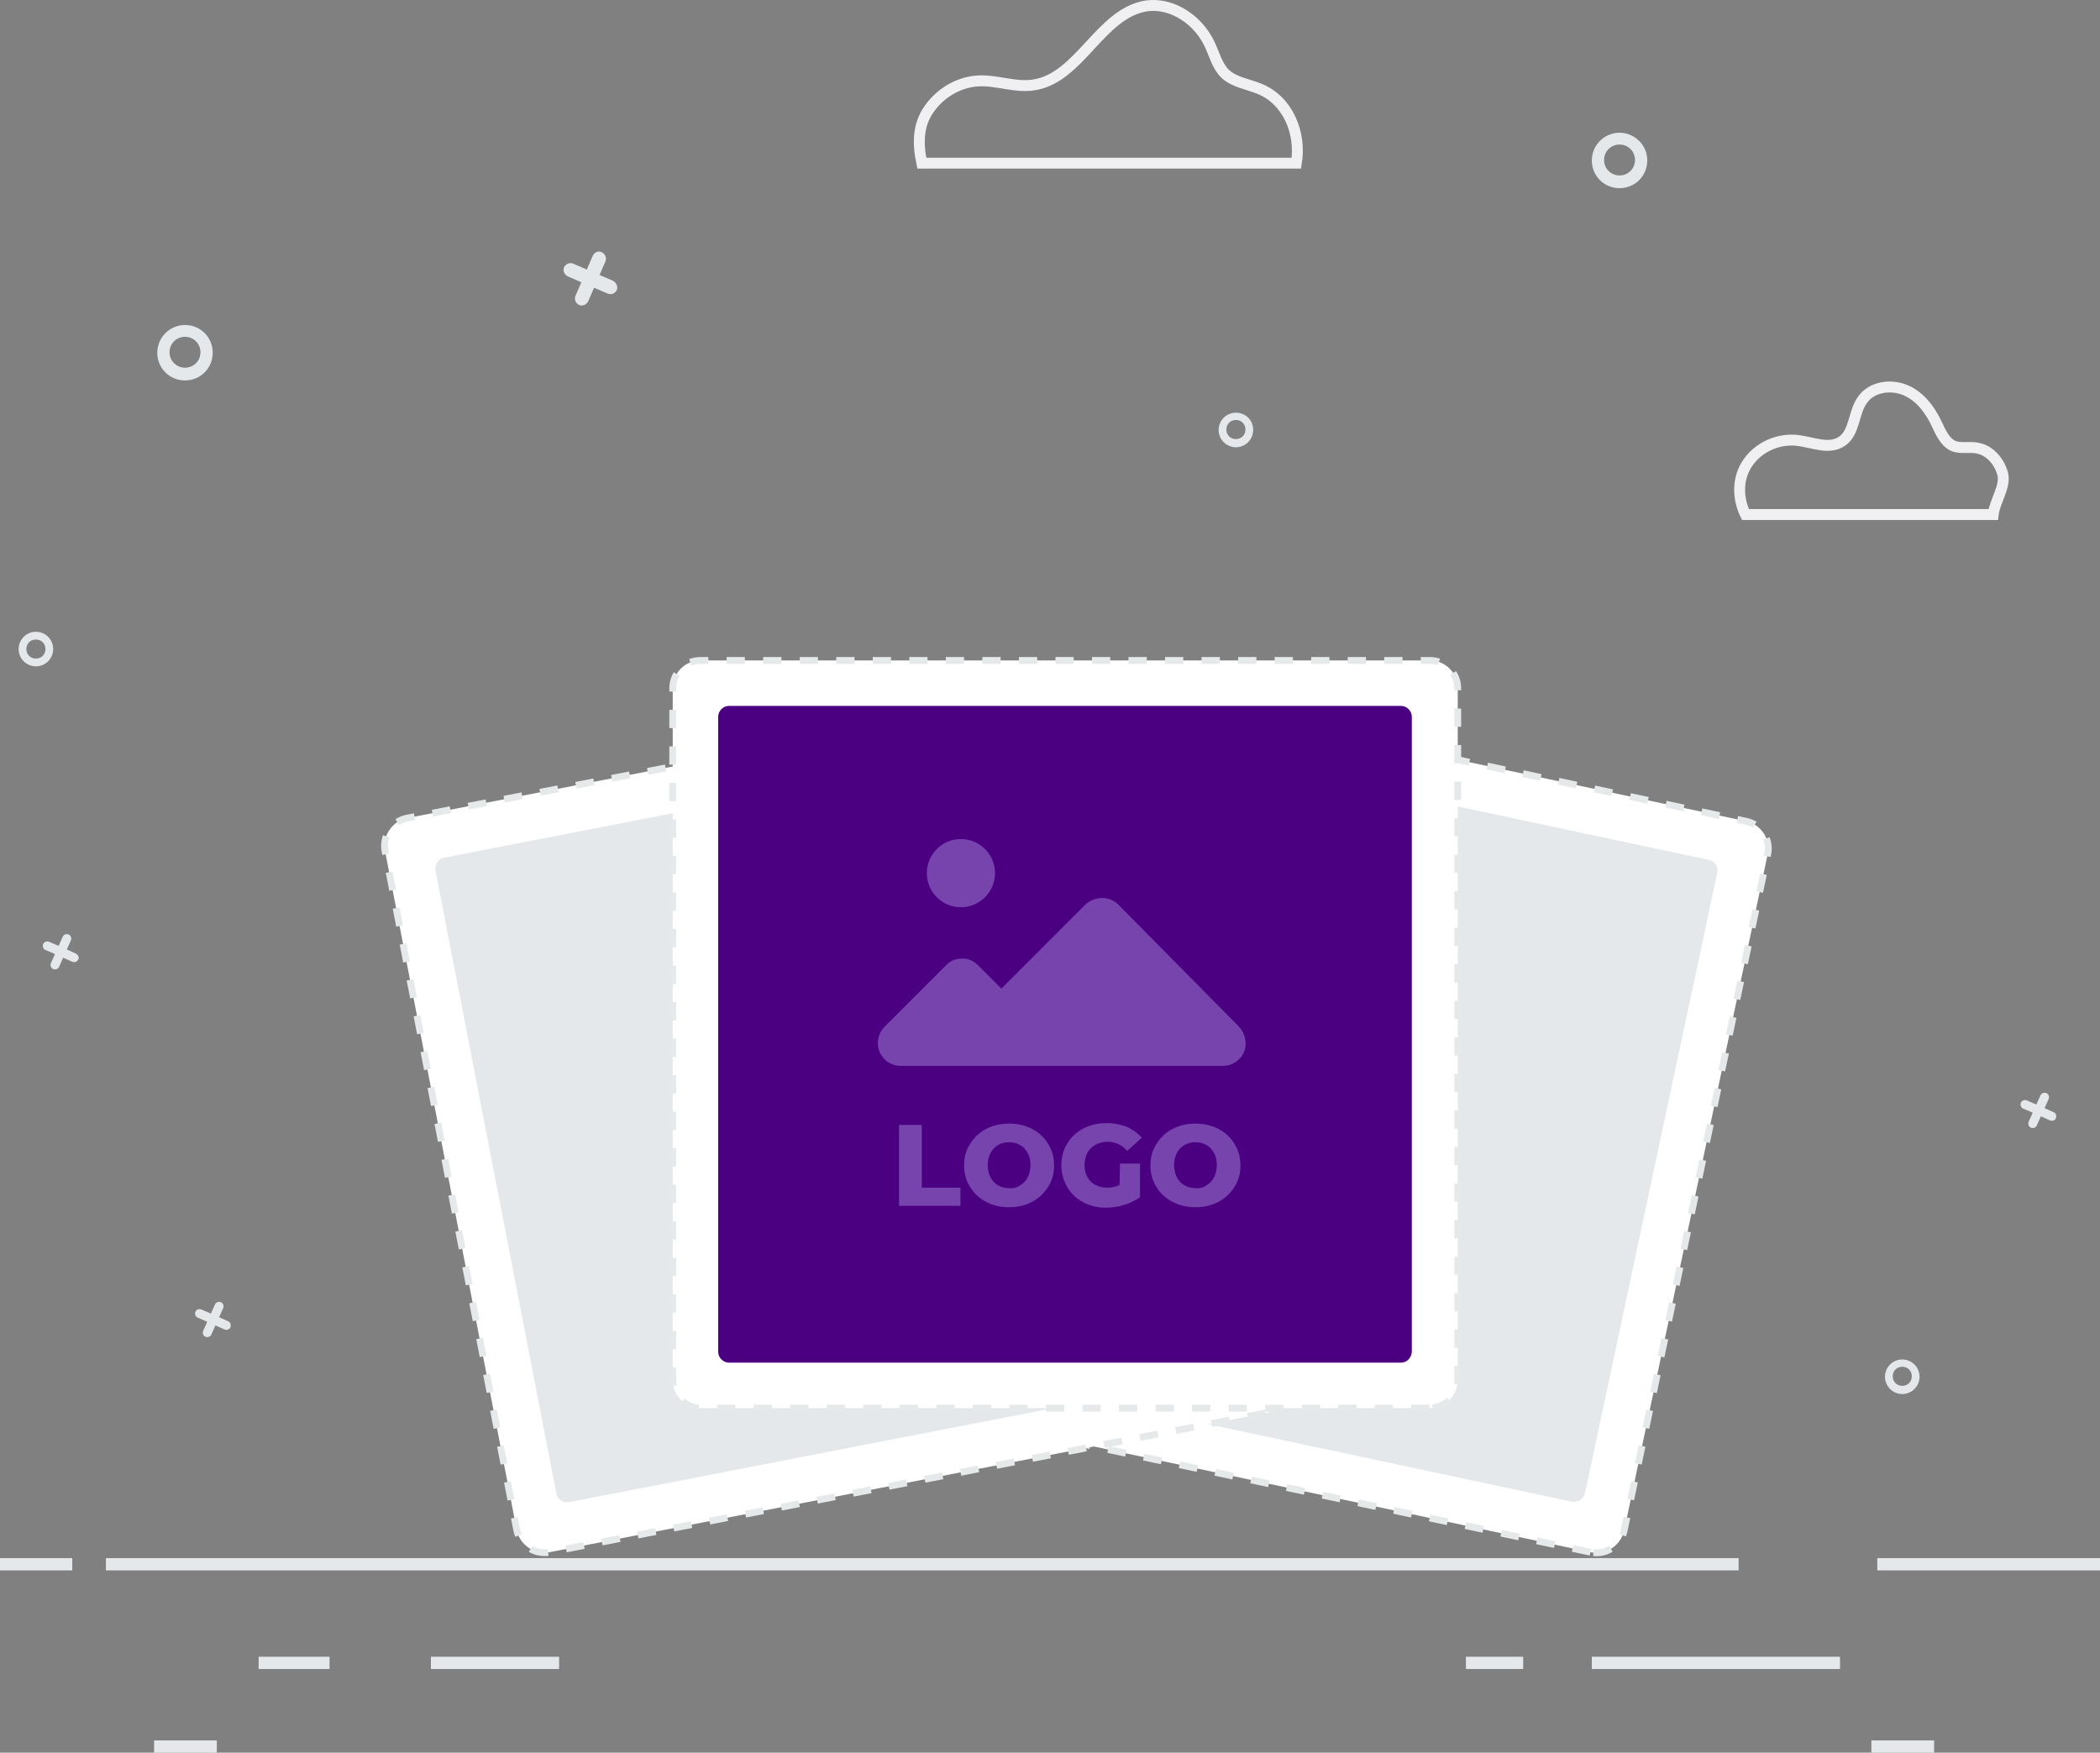 <?xml version="1.0" encoding="utf-8"?>
<!-- Generator: Adobe Illustrator 24.1.3, SVG Export Plug-In . SVG Version: 6.00 Build 0)  -->
<svg version="1.1" id="Layer_1" xmlns="http://www.w3.org/2000/svg" xmlns:xlink="http://www.w3.org/1999/xlink" x="0px" y="0px"
	 width="462px" height="385.6px" viewBox="0 0 462 385.6" style="enable-background:new 0 0 462 385.6;" xml:space="preserve">
<rect x="0" y="0" width="462" height="385.6" fill="#808080" stroke="none"/>
<style type="text/css">
	.st0{fill:#FFFFFF;stroke:#E5E9EA;stroke-width:1.5;stroke-miterlimit:10;stroke-dasharray:4.019,4.019;}
	.st1{fill:#E4E8EA;}
	.st2{fill:#7744AD;}
	.st3{fill:none;stroke:#F0F0F2;stroke-width:2.4;stroke-miterlimit:10;}
	.st4{fill:#4B0082;}
</style>
<g>
	<g>
		<path class="st0" d="M349.9,341.5L193,308.1c-3.2-0.7-5.4-3.9-4.7-7.2l31.7-149c0.7-3.2,3.9-5.4,7.2-4.7l157,33.5
			c3.2,0.7,5.4,3.9,4.7,7.2l-31.6,148.9C356.5,340.1,353.3,342.2,349.9,341.5z"/>
		<path class="st1" d="M345.9,330.4l-144.6-30.8c-1.3-0.3-2.1-1.6-1.8-2.8l29.1-136.6c0.3-1.3,1.6-2.1,2.8-1.8L376,189.2
			c1.3,0.3,2.1,1.6,1.8,2.8l-29.1,136.5C348.4,329.8,347.1,330.6,345.9,330.4z"/>
		<g id="outline_1_">
			<path class="st2" d="M315.2,274.4l-8.3-23c-1.7-4.8-3.8-9.4-6.2-13.9l-1.9-3.5l0.7-3.3c0.8-3.5,3.1-6.6,6.4-8.1l5.5-1.4
				c0.6-0.2,1.1-0.9,0.9-1.5c0-0.1-0.1-0.2-0.1-0.2l-3.7-7.4l0,0c-0.1-0.1-0.2-0.4-0.3-0.5l-4.5-3.6c-0.3-0.3-0.8-0.4-1.3-0.2
				c-1.9,0.6-4,0.8-6,0.4s-3.9-1.4-5.3-2.8l0,0c-0.3-0.3-0.7-0.4-1.2-0.3l-5.6,1.5c-0.2,0.1-0.3,0.1-0.5,0.3l0,0l-6.4,5.3
				c-0.5,0.5-0.7,1.3-0.2,1.8c0.1,0.1,0.1,0.1,0.2,0.1l4.5,3.5c2.4,2.8,3.3,6.4,2.6,10.1l-0.7,3.3l-3.2,2.4c-4,3-7.8,6.4-11.4,10.2
				l-17,17.7c-0.4,0.3-0.5,0.9-0.3,1.4c0.7,1.9,2,3.5,3.7,4.8l-0.9,1l0,0c0,0.1-0.1,0.1-0.1,0.2c-0.4,0.6-0.2,1.4,0.3,1.8l1.3,0.9
				c2.4,1.6,5.2,2.6,8.1,2.9l-0.8,1.8c-0.3,0.6,0,1.4,0.6,1.8c0,0,0,0,0.1,0l2.7,1.1c3.1,1.2,6.3,2.2,9.5,2.8l8.2,1.8
				c3.2,0.7,6.5,1.1,9.8,1.3l2.9,0.1c0.7,0,1.3-0.5,1.4-1.2c0,0,0,0,0-0.1v-1.9c2.8,0.9,5.7,1.1,8.6,0.6l1.6-0.3
				c0.7-0.1,1.2-0.8,1-1.5c0-0.1-0.1-0.1-0.1-0.2l0,0l-0.4-1.3c2-0.4,3.8-1.4,5.3-2.9C315.2,275.5,315.4,274.9,315.2,274.4z
				 M307.2,219.6l0.7-3.2l1.4,2.6L307.2,219.6z M301,210.7c-1.1,2.6-4,4-6.7,3c-2.1-0.8-3.4-2.9-3.3-5.1c1.4,0.9,3.1,1.7,4.8,2
				C297.6,211,299.3,210.9,301,210.7z M282.5,211l-0.7,3.2l-1.7-1.3L282.5,211z M284,216.2l1.6-7.4l2.8-0.7
				c-0.5,4.3,2.6,8.1,6.9,8.6c3.7,0.4,7.1-1.9,8.3-5.4l2.3,1.8l-1.6,7.4c-3.3,1.7-5.9,4.8-7,8.4c-2.1-0.2-4.2,0.4-5.7,1.9
				c-0.8-1.9-2.4-3.5-4.4-4.1C287.5,222.9,286.4,219.1,284,216.2z M292.6,233.6c0.9-1.3,2.5-2.2,4.1-2.1l-0.4,2
				C295.1,234,293.8,234.1,292.6,233.6z M286.1,231.2l0.4-2c1.5,0.6,2.6,2,2.9,3.6C288.1,232.9,286.9,232.2,286.1,231.2z
				 M257.6,268.9L257.6,268.9l11-12.3l-1.9-1.7l-9.4,10.4c-1.2-0.8-2.1-1.9-2.6-3l16.3-17.1c3.4-3.6,7.1-6.9,11-9.8l2.6-1.9
				c0.3,0.3,0.6,0.5,1,0.8l-5.5,8.4c-2.9,4.4-5.4,8.9-7.5,13.6l-7,15.3C262.6,271.3,260,270.4,257.6,268.9z M267.8,276.2l-1.5-0.6
				l8.5-18.2c2.1-4.7,4.6-9,7.3-13.4l5.6-8.6h-0.1c0.2,0,0.3,0.1,0.5,0.1c0.3,0.1,0.7,0.1,1,0.1l-9.4,44l-2.8-0.6
				C273.9,278.2,270.9,277.4,267.8,276.2L267.8,276.2z M294.6,281.9c-3.1-0.2-6.3-0.5-9.4-1.2l-2.8-0.6l9.4-44
				c0.3,0.1,0.7,0.2,1,0.3c0.2,0,0.3,0.1,0.5,0.1h-0.1l1.6,10.2c0.8,5,1.2,10.1,1.3,15.2l0.3,20.1L294.6,281.9z M310.9,275.5
				c-0.7,0.4-1.5,0.6-2.2,0.8l-4.3-13.3l-2.4,0.8l5.1,15.7H307c-2.8,0.4-5.6,0.1-8.2-0.8l-0.2-16.8c-0.1-5.2-0.5-10.4-1.3-15.5
				l-1.6-9.9c0.4-0.1,0.9-0.2,1.2-0.4l1.6,2.8c2.4,4.3,4.4,8.8,6,13.5l7.9,22.2C312,274.9,311.4,275.2,310.9,275.5L310.9,275.5z"/>
		</g>
	</g>
	<g>
		<path class="st0" d="M278.4,310.9l-157.5,30.6c-3.2,0.6-6.5-1.5-7.2-4.8l-29-149.5c-0.6-3.2,1.5-6.5,4.8-7.2l157.6-30.6
			c3.2-0.6,6.5,1.5,7.2,4.8l29,149.6C283.8,307.1,281.7,310.3,278.4,310.9z"/>
		<path class="st1" d="M270.3,302.3l-145.1,28.2c-1.3,0.2-2.6-0.6-2.8-1.9L95.8,191.5c-0.2-1.3,0.6-2.6,1.9-2.8l145.1-28.2
			c1.3-0.2,2.6,0.6,2.8,1.9l26.6,137C272.4,300.8,271.6,302.1,270.3,302.3z"/>
		<g id="outline_3_">
			<path class="st2" d="M220.1,262.8l-16.6-18c-3.5-3.7-7.2-7.2-11.2-10.4l-3.1-2.4l-0.6-3.3c-0.7-3.5,0.3-7.3,2.7-10l4.5-3.4
				c0.5-0.4,0.7-1.3,0.3-1.8c0-0.1-0.1-0.2-0.1-0.2l-6.3-5.4l0,0c-0.1-0.1-0.4-0.2-0.5-0.3l-5.6-1.6c-0.4-0.1-0.9,0-1.3,0.3
				c-1.5,1.3-3.3,2.3-5.4,2.7c-2,0.4-4.1,0.2-6-0.5l0,0c-0.4-0.1-0.8,0-1.2,0.2l-4.6,3.5c-0.2,0.1-0.3,0.3-0.3,0.5l0,0l-3.9,7.4
				c-0.3,0.7-0.1,1.5,0.5,1.7c0.1,0.1,0.1,0.1,0.2,0.1l5.5,1.5c3.3,1.6,5.6,4.6,6.3,8.3l0.6,3.3l-2,3.4c-2.5,4.4-4.7,9-6.5,13.8
				l-8.7,22.9c-0.2,0.4-0.1,1,0.3,1.4c1.4,1.5,3.2,2.4,5.3,3l-0.5,1.3l0,0c0,0.1-0.1,0.1-0.1,0.2c-0.2,0.7,0.4,1.4,1,1.5l1.6,0.3
				c2.9,0.6,5.8,0.4,8.6-0.4v1.9c-0.1,0.7,0.6,1.3,1.3,1.4c0,0,0,0,0.1,0l2.9-0.1c3.3-0.1,6.6-0.5,9.9-1.1l8.2-1.6
				c3.2-0.6,6.4-1.6,9.6-2.7l2.8-1c0.7-0.2,1-1,0.8-1.7c0,0,0,0,0-0.1l-0.8-1.8c2.9-0.3,5.7-1.2,8.1-2.8l1.4-0.9
				c0.6-0.4,0.8-1.2,0.4-1.8c0-0.1-0.1-0.1-0.1-0.2l0,0l-0.9-1c1.7-1.1,2.9-2.8,3.8-4.7C220.6,263.8,220.5,263.2,220.1,262.8z
				 M191.4,215.5l-0.6-3.2l2.3,1.9L191.4,215.5z M182.2,209.7c0,2.8-2.1,5.3-5,5.3c-2.2,0-4.2-1.3-5-3.4c1.7,0.3,3.5,0.3,5.2,0
				C179.2,211.3,180.8,210.6,182.2,209.7z M165.2,217.3l0.6,3.2l-2-0.5L165.2,217.3z M168.7,221.4l-1.4-7.5l2.3-1.8
				c1.2,4.1,5.5,6.5,9.7,5.3c3.6-1.1,5.9-4.5,5.5-8.2l2.8,0.8l1.4,7.5c-2.4,2.9-3.6,6.7-3.2,10.5c-2,0.6-3.7,2-4.5,4
				c-1.5-1.4-3.6-2.3-5.7-2.1C174.5,226.3,172.1,223.2,168.7,221.4z M183.4,234.1c0.3-1.6,1.4-3,3-3.5l0.4,2
				C185.9,233.4,184.7,234.1,183.4,234.1z M176.5,234.4l-0.4-2c1.6,0,3.2,0.8,4.1,2.2C179,235.2,177.7,235,176.5,234.4z M165,280.3
				L165,280.3l5.3-15.6l-2.4-0.9l-4.6,13.2c-1.4-0.2-2.6-0.9-3.6-1.7l8.3-22.1c1.8-4.6,3.8-9.1,6.3-13.3l1.6-2.8
				c0.4,0.1,0.8,0.3,1.2,0.4l-1.7,9.9c-0.9,5.2-1.5,10.3-1.6,15.5l-0.5,16.8C170.6,280.5,167.8,280.7,165,280.3z M177.3,283h-1.6
				l0.7-20.1c0.1-5.1,0.7-10.1,1.5-15.2l1.8-10.1h-0.1c0.2,0,0.3-0.1,0.5-0.1c0.3-0.1,0.7-0.1,1-0.3l8.6,44.2l-2.8,0.6
				C183.6,282.5,180.5,282.9,177.3,283L177.3,283z M204.2,277.8c-2.9,1.1-6,2-9.1,2.6l-2.8,0.6l-8.6-44.2c0.3-0.1,0.7,0,1-0.1
				c0.2,0,0.3-0.1,0.5-0.1h-0.1l5.5,8.7c2.7,4.3,5.1,8.8,7.1,13.5l8.2,18.4L204.2,277.8z M216.7,265.5c-0.5,0.6-1.1,1.1-1.7,1.6
				l-9.2-10.5l-1.9,1.7l10.9,12.5h-0.1c-2.4,1.5-5.1,2.3-7.9,2.4l-6.8-15.4c-2.1-4.8-4.6-9.4-7.3-13.8l-5.3-8.5
				c0.4-0.3,0.7-0.5,1-0.8l2.5,2c3.8,3,7.5,6.4,10.8,10l16,17.4C217.4,264.5,217,265,216.7,265.5L216.7,265.5z"/>
		</g>
	</g>
	<path class="st1" d="M134.9,61.8l-3-1.3l1.3-3c0.3-0.7,0-1.6-0.8-2s-1.6,0-2,0.8l-1.3,3l-3-1.3c-0.7-0.3-1.6,0-2,0.8
		c-0.3,0.7,0,1.6,0.8,2l3,1.3l-1.3,3c-0.3,0.7,0,1.6,0.8,2c0.7,0.3,1.6,0,2-0.8l1.3-3l3,1.3c0.8,0.3,1.6,0,2-0.8
		C136,63.1,135.6,62.2,134.9,61.8z"/>
	<path class="st1" d="M16.7,209.8l-2-0.9l0.9-2c0.2-0.5,0-1.1-0.5-1.3s-1.1,0-1.3,0.5l-0.9,2l-2.1-0.9c-0.5-0.2-1.1,0-1.3,0.5
		s0,1.1,0.5,1.3l2.1,0.9l-0.9,2c-0.2,0.5,0,1.1,0.5,1.3s1.1,0,1.3-0.5l0.9-2l2,0.9c0.5,0.2,1.1,0,1.3-0.5
		C17.5,210.7,17.2,210.1,16.7,209.8z"/>
	<path class="st1" d="M451.8,244.7l-2-0.9l0.9-2c0.2-0.5,0-1.1-0.5-1.3s-1.1,0-1.3,0.5l-0.9,2l-2.1-0.9c-0.5-0.2-1.1,0-1.3,0.5
		s0,1.1,0.5,1.3l2.1,0.9l-0.9,2c-0.2,0.5,0,1.1,0.5,1.3s1.1,0,1.3-0.5l0.9-2l2,0.9c0.5,0.2,1.1,0,1.3-0.5
		C452.5,245.5,452.3,244.9,451.8,244.7z"/>
	<path class="st1" d="M50.2,290.7l-2-0.9l0.9-2c0.2-0.5,0-1.1-0.5-1.3c-0.5-0.2-1.1,0-1.3,0.5l-0.9,2l-2.1-0.9
		c-0.5-0.2-1.1,0-1.3,0.5s0,1.1,0.5,1.3l2.1,0.9l-0.9,2c-0.2,0.5,0,1.1,0.5,1.3c0.5,0.2,1.1,0,1.3-0.5l0.9-2l2,0.9
		c0.5,0.2,1.1,0,1.3-0.5S50.7,290.9,50.2,290.7z"/>
	<path class="st1" d="M356.3,29.2c-3.3,0-6.1,2.7-6.1,6.1s2.7,6.1,6.1,6.1s6.1-2.7,6.1-6.1S359.6,29.2,356.3,29.2z M356.3,38.6
		c-1.9,0-3.4-1.5-3.4-3.4s1.5-3.4,3.4-3.4s3.4,1.5,3.4,3.4S358.2,38.6,356.3,38.6z"/>
	<path class="st1" d="M40.7,71.5c-3.3,0-6.1,2.7-6.1,6.1s2.7,6.1,6.1,6.1s6.1-2.7,6.1-6.1S44.1,71.5,40.7,71.5z M40.7,80.9
		c-1.9,0-3.4-1.5-3.4-3.4s1.5-3.4,3.4-3.4s3.4,1.5,3.4,3.4S42.6,80.9,40.7,80.9z"/>
	<path class="st1" d="M271.9,90.8c-2.1,0-3.8,1.7-3.8,3.8s1.7,3.8,3.8,3.8s3.8-1.7,3.8-3.8C275.7,92.4,274,90.8,271.9,90.8z
		 M271.9,96.6c-1.2,0-2.1-0.9-2.1-2.1s0.9-2.1,2.1-2.1s2.1,0.9,2.1,2.1S273.1,96.6,271.9,96.6z"/>
	<path class="st1" d="M7.9,139c-2.1,0-3.8,1.7-3.8,3.8s1.7,3.8,3.8,3.8s3.8-1.7,3.8-3.8S10,139,7.9,139z M7.9,144.9
		c-1.2,0-2.1-0.9-2.1-2.1s0.9-2.1,2.1-2.1s2.1,0.9,2.1,2.1S9.1,144.9,7.9,144.9z"/>
	<path class="st1" d="M418.5,299.1c-2.1,0-3.8,1.7-3.8,3.8c0,2.1,1.7,3.8,3.8,3.8s3.8-1.7,3.8-3.8S420.6,299.1,418.5,299.1z
		 M418.5,304.9c-1.2,0-2.1-0.9-2.1-2.1s0.9-2.1,2.1-2.1s2.1,0.9,2.1,2.1S419.7,304.9,418.5,304.9z"/>
	<g>
		<g>
			<rect x="23.3" y="342.8" class="st1" width="359.2" height="2.7"/>
		</g>
		<g>
			<rect x="413" y="342.8" class="st1" width="49" height="2.7"/>
		</g>
		<g>
			<rect y="342.8" class="st1" width="15.9" height="2.7"/>
		</g>
		<g>
			<rect x="56.9" y="364.5" class="st1" width="15.6" height="2.7"/>
		</g>
		<g>
			<rect x="94.8" y="364.5" class="st1" width="28.2" height="2.7"/>
		</g>
		<g>
			<rect x="322.5" y="364.5" class="st1" width="12.6" height="2.7"/>
		</g>
		<g>
			<rect x="350.2" y="364.5" class="st1" width="54.6" height="2.7"/>
		</g>
		<g>
			<rect x="33.9" y="382.9" class="st1" width="13.8" height="2.7"/>
		</g>
		<g>
			<rect x="411.7" y="382.9" class="st1" width="13.8" height="2.7"/>
		</g>
	</g>
	<path class="st3" d="M285.2,35.9h-82.4c-0.9-4.2-0.9-8.4,1.6-11.9c2.5-3.6,6.6-6,10.9-6.2c4-0.2,8,1.5,12,0.9
		c10.2-1.4,14.7-15.8,24.9-17.4c5.7-0.8,11.4,3.1,13.9,8.4c1.1,2.3,1.7,4.9,3.5,6.6c2,1.8,4.9,2.2,7.4,3.2
		C283.3,22,286.3,29.2,285.2,35.9z"/>
	<path class="st3" d="M438.5,113.2H384c-1.8-3.7-1.8-8.1,0.6-11.5s6.7-5.3,10.9-4.8c3.3,0.4,6.9,2.1,9.7,0.2
		c2.9-1.9,2.5-6.4,4.6-9.2c2-2.8,6.1-3.4,9.3-2.1c3.2,1.3,5.4,4.2,6.9,7.3c0.9,1.9,1.8,4.1,3.7,5c1.7,0.7,3.6,0.1,5.4,0.5
		c2.7,0.5,4.8,3,5.5,5.7S438.8,110.4,438.5,113.2z"/>
	<g>
		<path class="st0" d="M314.5,309.8H154.1c-3.3,0-6.1-2.7-6.1-6.1V151.4c0-3.3,2.7-6.1,6.1-6.1h160.5c3.3,0,6.1,2.7,6.1,6.1v152.3
			C320.6,307.1,317.9,309.8,314.5,309.8z"/>
		<path class="st4" d="M308.2,299.8H160.4c-1.3,0-2.4-1.1-2.4-2.4V157.7c0-1.3,1.1-2.4,2.4-2.4h147.8c1.3,0,2.4,1.1,2.4,2.4v139.6
			C310.6,298.7,309.5,299.8,308.2,299.8z"/>
		<path class="st2" d="M246,199c-1.9-1.9-5.1-1.9-7.2,0l-18.5,18.5l-5.2-5.2c-0.9-0.9-2.2-1.5-3.5-1.4c-1.3,0-2.6,0.5-3.5,1.5
			l-13.5,13.5c-1.4,1.4-1.9,3.6-1.1,5.5s2.6,3.1,4.6,3.1h17.5h9.4h44.1c2,0,3.9-1.3,4.6-3.1s0.3-4-1.1-5.5L246,199z"/>
		<circle class="st2" cx="211.4" cy="192.1" r="7.5"/>
		<g>
			<path class="st2" d="M197.8,247.5h5v13.8h8.5v4h-13.5V247.5z"/>
			<path class="st2" d="M216.9,264.4c-1.5-0.8-2.7-1.9-3.5-3.3c-0.9-1.4-1.3-3-1.3-4.7c0-1.8,0.4-3.3,1.3-4.7c0.9-1.4,2-2.5,3.5-3.3
				s3.2-1.2,5.1-1.2s3.6,0.4,5.1,1.2s2.7,1.9,3.5,3.3c0.9,1.4,1.3,3,1.3,4.7c0,1.8-0.4,3.3-1.3,4.7c-0.9,1.4-2,2.5-3.5,3.3
				s-3.2,1.2-5.1,1.2C220.1,265.6,218.4,265.2,216.9,264.4z M224.4,260.8c0.7-0.4,1.3-1,1.7-1.8s0.6-1.7,0.6-2.7s-0.2-1.9-0.6-2.6
				c-0.4-0.8-1-1.4-1.7-1.8s-1.5-0.6-2.4-0.6s-1.7,0.2-2.4,0.6c-0.7,0.4-1.3,1-1.7,1.8s-0.6,1.7-0.6,2.6c0,1,0.2,1.9,0.6,2.7
				c0.4,0.8,1,1.4,1.7,1.8s1.5,0.6,2.4,0.6C222.9,261.5,223.7,261.3,224.4,260.8z"/>
			<path class="st2" d="M246.4,256h4.4v7.4c-1,0.7-2.2,1.3-3.5,1.7c-1.3,0.4-2.6,0.6-4,0.6c-1.9,0-3.5-0.4-5-1.2
				c-1.5-0.8-2.7-1.9-3.5-3.3s-1.3-3-1.3-4.8c0-1.8,0.4-3.4,1.3-4.8c0.8-1.4,2-2.5,3.5-3.3s3.2-1.2,5.1-1.2c1.7,0,3.1,0.3,4.5,0.8
				c1.3,0.6,2.4,1.4,3.3,2.4l-3.2,2.9c-1.2-1.3-2.6-2-4.3-2c-1.5,0-2.7,0.5-3.7,1.4c-0.9,0.9-1.4,2.2-1.4,3.7c0,1,0.2,1.9,0.6,2.6
				c0.4,0.8,1,1.4,1.8,1.8s1.6,0.6,2.6,0.6s1.9-0.2,2.7-0.6L246.4,256L246.4,256z"/>
			<path class="st2" d="M257.9,264.4c-1.5-0.8-2.7-1.9-3.5-3.3c-0.9-1.4-1.3-3-1.3-4.7c0-1.8,0.4-3.3,1.3-4.7c0.9-1.4,2-2.5,3.5-3.3
				s3.2-1.2,5.1-1.2s3.6,0.4,5.1,1.2s2.7,1.9,3.5,3.3c0.9,1.4,1.3,3,1.3,4.7c0,1.8-0.4,3.3-1.3,4.7c-0.9,1.4-2,2.5-3.5,3.3
				s-3.2,1.2-5.1,1.2S259.4,265.2,257.9,264.4z M265.4,260.8c0.7-0.4,1.3-1,1.7-1.8c0.4-0.8,0.6-1.7,0.6-2.7s-0.2-1.9-0.6-2.6
				c-0.4-0.8-1-1.4-1.7-1.8s-1.5-0.6-2.4-0.6s-1.7,0.2-2.4,0.6c-0.7,0.4-1.3,1-1.7,1.8s-0.6,1.7-0.6,2.6c0,1,0.2,1.9,0.6,2.7
				c0.4,0.8,1,1.4,1.7,1.8s1.5,0.6,2.4,0.6C263.9,261.5,264.7,261.3,265.4,260.8z"/>
		</g>
	</g>
</g>
</svg>
